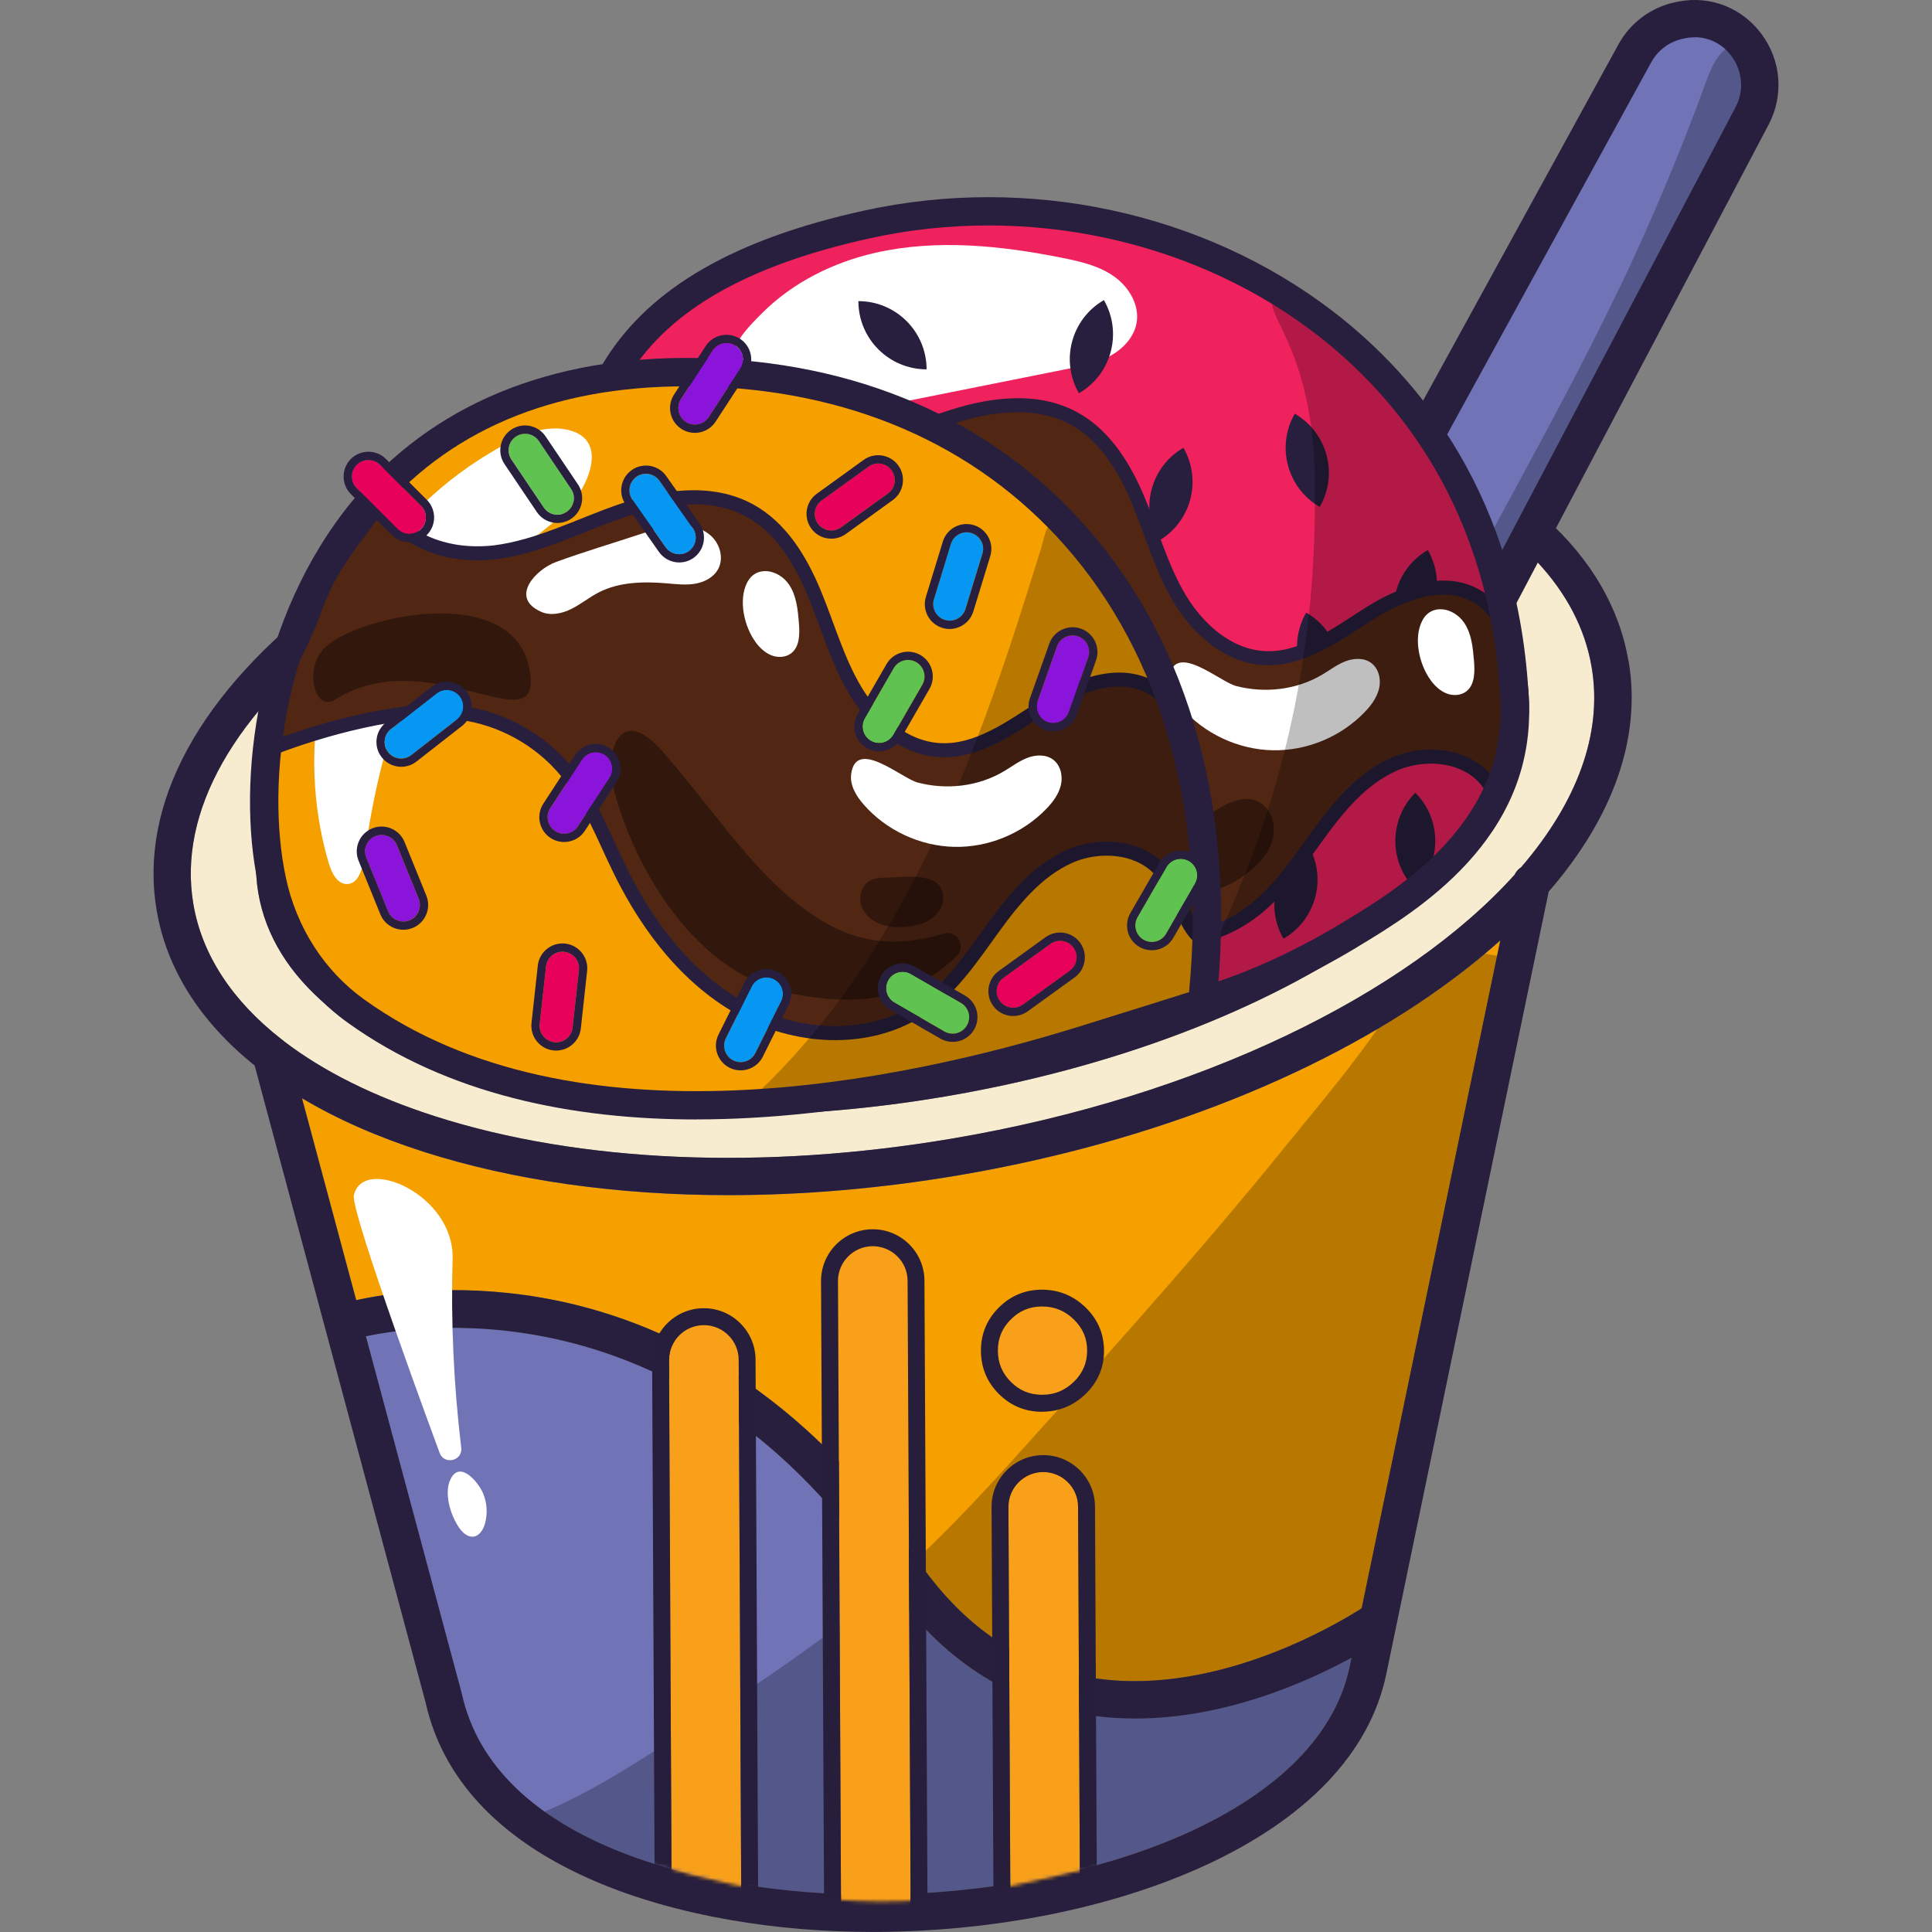 <svg width="550" height="550" viewBox="0 0 550 550" fill="none" xmlns="http://www.w3.org/2000/svg">
<rect x="0" y="0" width="550" height="550" fill="#808080" stroke="none"/>
<g clip-path="url(#clip0_355_637)">
<path d="M414.37 278.172C378.51 305.177 328.258 325.215 272.873 334.602C250.598 338.379 228.543 340.249 207.368 340.249C175.853 340.249 146.263 336.105 120.688 327.929C107.562 323.73 95.957 318.597 85.983 312.657L101.42 370.15C109.45 368.354 129.085 365.145 153.872 369.38C183.242 374.404 225.61 391.307 260.682 443.355C273.442 462.294 289.722 473.734 309.063 477.345C344.355 483.927 380.013 462.752 387.677 457.857L427.13 267.74C423.188 271.279 418.935 274.762 414.388 278.19L414.37 278.172Z" fill="#F6A000"/>
<path d="M366.63 148.867C346.922 143.293 324.17 140.488 299.842 140.488C280.903 140.488 261.03 142.193 240.863 145.603C194.792 153.413 153.01 169.217 123.182 190.098C94.508 210.192 80.593 232.338 83.985 252.45C87.395 272.562 107.818 288.878 141.515 298.412C176.55 308.312 221.21 309.485 267.282 301.675C313.353 293.865 355.135 278.062 384.963 257.18C413.637 237.087 427.552 214.94 424.16 194.828C420.75 174.717 400.327 158.4 366.63 148.867Z" fill="#FECF8B"/>
<g style="mix-blend-mode:overlay" opacity="0.25">
<path d="M293.132 236.097C280.537 264.99 264.99 294.69 238.058 311.062C256.41 314.435 275.037 308.477 292.728 302.61C303.435 299.053 314.16 295.497 324.867 291.94C333.832 288.97 342.87 285.963 351.157 281.417C358.105 277.622 364.43 272.8 371.14 268.62C385.33 259.802 401.757 253.532 412.353 240.588C416.772 235.18 419.925 228.873 422.822 222.53C427.423 212.447 431.548 201.337 429.183 190.52C425.682 174.497 409.64 164.963 395.12 157.337C386.063 152.588 376.988 147.822 367.455 144.1C355.41 139.407 339.625 134.053 326.498 135.135C313.372 136.217 313.317 143.66 313.573 154.513C314.233 183.04 304.37 210.302 293.132 236.097Z" fill="black"/>
</g>
<path d="M323.18 489.225C317.9 489.225 312.547 488.785 307.138 487.777C284.863 483.652 266.255 470.69 251.827 449.277C196.13 366.612 121.238 376.805 104.133 380.417L131.395 481.983C131.395 481.983 131.432 482.13 131.45 482.222C140.782 524.462 199.76 539.367 248.105 539.367C248.6 539.367 249.095 539.367 249.59 539.367C309.852 538.982 375.43 516.56 384.175 474.43L384.707 471.9C371.837 478.922 348.645 489.207 323.162 489.207L323.18 489.225Z" fill="#7074B7"/>
<g style="mix-blend-mode:overlay" opacity="0.25">
<path d="M298.503 404.286C283.873 420.64 269.188 437.048 252.615 451.458C234.135 467.518 213.51 480.883 192.958 494.193C178.328 503.671 163.497 513.241 146.978 518.833C164.523 538.505 193.197 542.776 219.377 545.801C248.728 549.193 279.84 552.328 306.625 539.861C315.095 535.92 322.85 530.511 331.522 527.065C337.718 524.608 344.282 523.178 350.423 520.575C373.578 510.821 390.408 487.391 395.175 462.733C403.902 417.633 412.39 368.756 423.023 322.025C425.242 312.308 423.83 301.638 427.277 292.288C429.733 285.615 426.782 279.198 426.287 272.103C410.062 268.931 404.8 272.91 396.972 285.523C387.878 300.153 376.127 313.738 365.31 327.103C343.897 353.558 321.2 378.931 298.522 404.305L298.503 404.286Z" fill="black"/>
</g>
<path d="M301.088 117.627C280.665 117.627 259.123 119.405 237.05 123.145C183.315 132.239 134.695 151.58 100.155 177.577C66.623 202.822 50.6 231.147 55.037 257.345C57.493 271.847 66.11 284.9 80.098 295.845C80.355 296.01 80.593 296.212 80.813 296.414C91.978 304.975 106.462 312.217 123.915 317.809C165.092 330.99 217.342 333.227 271.095 324.134C341.623 312.18 400.547 283.049 431.163 249.04C431.603 248.142 432.263 247.39 433.07 246.877C448.8 228.58 456.335 208.982 453.108 189.934C445.61 145.677 382.232 117.645 301.088 117.645V117.627ZM391.068 265.87C359.993 287.65 316.653 304.077 269.078 312.144C248.362 315.645 227.902 317.405 208.377 317.405C183.04 317.405 159.28 314.472 138.655 308.624C100.797 297.917 77.678 278.594 73.535 254.21C69.41 229.827 84.883 203.977 117.095 181.39C148.17 159.61 191.51 143.184 239.085 135.117C286.678 127.05 332.988 128.315 369.508 138.637C407.367 149.344 430.485 168.667 434.628 193.05C438.753 217.434 423.28 243.284 391.068 265.87Z" fill="#F7ECD0"/>
<path d="M369.508 138.637C332.988 128.315 286.66 127.05 239.085 135.117C191.492 143.183 148.17 159.61 117.095 181.39C84.865 203.977 69.41 229.827 73.535 254.21C77.66 278.593 100.797 297.917 138.655 308.623C159.28 314.453 183.04 317.405 208.377 317.405C227.902 317.405 248.38 315.663 269.078 312.143C316.672 304.077 359.993 287.65 391.068 265.87C423.298 243.283 438.753 217.433 434.628 193.05C430.503 168.667 407.367 149.343 369.508 138.637ZM384.963 257.162C355.153 278.062 313.353 293.865 267.282 301.657C221.21 309.448 176.55 308.293 141.515 298.393C107.818 288.86 87.395 272.543 83.985 252.432C80.575 232.32 94.49 210.173 123.182 190.08C152.992 169.18 194.792 153.377 240.863 145.585C261.03 142.175 280.903 140.47 299.842 140.47C324.17 140.47 346.94 143.275 366.63 148.848C400.327 158.382 420.75 174.698 424.16 194.81C427.57 214.922 413.655 237.068 384.963 257.162Z" fill="#271F3D"/>
<path d="M463.577 188.137C458.443 157.85 431.42 133.412 387.475 119.35C344.722 105.655 290.675 103.29 235.29 112.658C179.905 122.045 129.653 142.083 93.793 169.088C56.925 196.845 39.453 228.818 44.587 259.105C47.428 275.898 57.017 290.895 72.49 303.325L121.147 484.623C131.908 532.932 195.928 549.982 248.197 549.982C248.71 549.982 249.205 549.982 249.718 549.982C283.488 549.762 316.36 543.162 342.32 531.392C371.892 517.972 389.987 499.015 394.643 476.593L440.88 253.843C459.323 232.54 467.317 209.917 463.632 188.155L463.577 188.137ZM387.658 457.838C379.995 462.733 344.337 483.908 309.045 477.327C289.703 473.715 273.442 462.293 260.663 443.337C225.592 391.288 183.223 374.385 153.853 369.362C129.067 365.127 109.432 368.335 101.402 370.132L85.965 312.638C95.938 318.578 107.543 323.712 120.67 327.91C146.245 336.087 175.835 340.23 207.35 340.23C228.543 340.23 250.598 338.36 272.855 334.583C328.24 325.197 378.492 305.158 414.352 278.153C418.898 274.725 423.133 271.242 427.093 267.703L387.64 457.82L387.658 457.838ZM249.627 539.367C249.132 539.367 248.637 539.367 248.142 539.367C199.797 539.367 140.8 524.443 131.487 482.222C131.487 482.148 131.45 482.075 131.432 481.983L104.17 380.417C121.275 376.805 196.148 366.612 251.863 449.277C266.292 470.69 284.9 483.633 307.175 487.777C312.565 488.785 317.937 489.225 323.217 489.225C348.7 489.225 371.873 478.94 384.762 471.918L384.23 474.448C375.485 516.578 309.907 539 249.645 539.385L249.627 539.367ZM433.07 246.858C432.263 247.372 431.585 248.123 431.163 249.022C400.547 283.03 341.623 312.162 271.095 324.115C217.36 333.208 165.092 330.972 123.915 317.79C106.462 312.198 91.978 304.957 80.813 296.395C80.593 296.175 80.355 295.992 80.098 295.827C66.11 284.882 57.493 271.847 55.037 257.327C50.6 231.147 66.623 202.822 100.155 177.558C134.695 151.562 183.297 132.22 237.05 123.127C259.123 119.387 280.665 117.608 301.088 117.608C382.232 117.608 445.61 145.64 453.108 189.897C456.335 208.945 448.8 228.543 433.07 246.84V246.858Z" fill="#271F3D"/>
<mask id="mask0_355_637" style="mask-type:luminance" maskUnits="userSpaceOnUse" x="111" y="309" width="301" height="233">
<path d="M134.237 506.917L111.723 341.862L284.203 332.512L411.657 309.943L392.81 483.193L331.522 527.083L278.667 539.018C247.592 544.463 216.223 539.77 186.028 530.64L146.96 518.833" fill="white"/>
</mask>
<g mask="url(#mask0_355_637)">
<path d="M287.778 393.415C290.253 395.89 293.168 397.081 296.688 397.081C296.688 397.081 296.725 397.081 296.743 397.081C300.245 397.081 303.178 395.853 305.727 393.36C308.257 390.885 309.503 387.988 309.485 384.486C309.467 380.985 308.238 378.088 305.69 375.631C303.123 373.156 300.153 371.946 296.633 371.946H296.597C293.113 371.946 290.217 373.175 287.742 375.65C285.267 378.125 284.075 381.04 284.075 384.541C284.075 388.043 285.285 390.958 287.778 393.415Z" fill="#F9A01B"/>
<path d="M296.688 401.885H296.743C301.492 401.867 305.635 400.144 309.082 396.807C312.547 393.415 314.307 389.272 314.288 384.487C314.27 379.702 312.51 375.559 309.027 372.185C305.562 368.83 301.382 367.144 296.615 367.144H296.56C291.793 367.162 287.687 368.885 284.313 372.259C280.94 375.632 279.235 379.775 279.253 384.56C279.272 389.345 280.977 393.47 284.368 396.844C287.76 400.217 291.903 401.922 296.688 401.904V401.885ZM296.597 371.929H296.633C300.153 371.929 303.123 373.12 305.69 375.614C308.238 378.089 309.485 380.985 309.485 384.469C309.485 387.952 308.257 390.867 305.727 393.342C303.178 395.835 300.245 397.045 296.743 397.064H296.688C293.168 397.064 290.253 395.872 287.778 393.397C285.303 390.922 284.093 388.025 284.075 384.524C284.057 381.022 285.267 378.107 287.742 375.632C290.198 373.157 293.095 371.947 296.597 371.929Z" fill="#271E3B"/>
<path d="M296.945 419.045C291.482 419.063 287.045 423.537 287.082 429L288.108 639.723C288.127 645.187 292.6 649.605 298.063 649.568C303.527 649.532 307.963 645.077 307.927 639.613L306.9 428.89C306.882 423.427 302.408 419.008 296.945 419.045Z" fill="#F9A01B"/>
<path d="M296.927 414.242C288.805 414.278 282.223 420.915 282.278 429.018L283.305 639.742C283.342 647.845 289.978 654.427 298.1 654.372C306.222 654.335 312.803 647.698 312.748 639.595L311.722 428.872C311.685 420.768 305.048 414.187 296.927 414.242ZM307.927 639.632C307.945 645.095 303.527 649.55 298.063 649.587C292.6 649.623 288.127 645.187 288.108 639.742L287.082 429.018C287.063 423.555 291.482 419.1 296.945 419.063C302.408 419.045 306.882 423.463 306.9 428.908L307.927 639.632Z" fill="#271E3B"/>
<path d="M248.417 354.768C242.953 354.786 238.517 359.259 238.553 364.723L239.892 639.979C239.91 645.443 244.383 649.861 249.847 649.824C255.31 649.806 259.747 645.333 259.71 639.869L258.372 364.613C258.353 359.149 253.88 354.731 248.417 354.768Z" fill="#F9A01B"/>
<path d="M248.398 349.947C240.277 349.983 233.695 356.62 233.732 364.723L235.07 639.98C235.107 648.083 241.743 654.665 249.865 654.61C257.987 654.573 264.568 647.937 264.513 639.833L263.175 364.577C263.138 356.473 256.502 349.892 248.38 349.947H248.398ZM259.71 639.87C259.728 645.333 255.31 649.788 249.847 649.825C244.383 649.843 239.91 645.425 239.892 639.98L238.553 364.723C238.535 359.26 242.953 354.805 248.417 354.768C253.88 354.75 258.353 359.168 258.372 364.613L259.71 639.87Z" fill="#271E3B"/>
<path d="M200.31 377.227C194.847 377.245 190.41 381.718 190.447 387.182L191.675 640.2C191.693 645.663 196.167 650.082 201.63 650.045C207.093 650.027 211.53 645.553 211.493 640.09L210.265 387.072C210.247 381.608 205.773 377.19 200.31 377.227Z" fill="#F9A01B"/>
<path d="M200.292 372.423C192.17 372.46 185.588 379.097 185.643 387.2L186.872 640.218C186.908 648.322 193.545 654.903 201.667 654.848C209.788 654.812 216.37 648.175 216.315 640.072L215.087 387.053C215.05 378.95 208.413 372.368 200.292 372.423ZM211.512 640.108C211.53 645.572 207.112 650.026 201.648 650.063C196.185 650.082 191.712 645.663 191.693 640.218L190.465 387.2C190.447 381.737 194.865 377.282 200.328 377.245C205.792 377.208 210.265 381.645 210.283 387.09L211.512 640.108Z" fill="#271E3B"/>
</g>
<path d="M347.783 229.662L465.3 15.382C467.94 10.45 472.615 6.967 478.097 5.812C478.372 5.757 478.665 5.702 478.958 5.647C494.303 2.75 506.073 19.195 498.795 33L404.983 211.017L347.783 229.662Z" fill="#7074B7"/>
<g style="mix-blend-mode:overlay" opacity="0.25">
<path d="M460.735 82.537C451.238 102.373 440.77 121.715 430.32 141.057C420.915 158.455 411.492 175.853 401.023 192.647C396.697 199.595 392.187 206.433 387.512 213.162C389.877 215.49 393.69 215.82 396.825 214.72C399.96 213.62 402.527 211.365 404.837 209C409.677 204.068 413.838 198.477 417.157 192.427C420.328 186.652 422.73 180.473 425.407 174.46C431.09 161.627 438.02 149.38 444.858 137.115C462.843 104.775 480.205 72.068 496.173 38.665C499.015 32.707 505.175 21.047 498.997 15.308C492.03 8.855 487.868 17.215 485.87 22.752C478.482 43.083 470.103 63.048 460.772 82.573L460.735 82.537Z" fill="black"/>
</g>
<path d="M347.783 234.96C346.225 234.96 344.722 234.282 343.695 233.035C342.302 231.349 342.082 229.002 343.127 227.095L460.643 12.815C463.998 6.545 469.975 2.072 476.997 0.605L477.95 0.422C486.988 -1.301 495.99 2.274 501.49 9.717C507.1 17.307 507.852 27.17 503.488 35.475L409.677 213.492C409.035 214.72 407.935 215.637 406.633 216.059L349.433 234.704C348.883 234.887 348.333 234.96 347.783 234.96ZM482.478 10.615C481.653 10.615 480.792 10.688 479.948 10.854L479.197 11C475.237 11.825 471.882 14.337 469.993 17.875L358.893 220.44L401.28 206.617L494.083 30.507C497.017 24.933 495.422 19.36 492.947 16.005C490.38 12.522 486.567 10.597 482.46 10.597L482.478 10.615Z" fill="#271F3D"/>
<path d="M199.943 240.882C187.22 232.541 179.245 218.589 176.073 203.702C166.375 158.144 139.132 87.579 246.785 63.892C327.672 46.091 426.342 93.006 431.2 199.779C432.887 237.087 399.63 256.832 384.285 266.109C276.21 331.394 206.342 245.081 199.943 240.882Z" fill="#EF225D"/>
<g style="mix-blend-mode:overlay">
<path d="M249.315 71.94C266.75 68.017 284.973 69.905 302.5 73.425C307.615 74.452 312.84 75.662 317.112 78.669C321.383 81.675 324.5 86.864 323.547 91.997C322.795 96.067 319.66 99.367 316.012 101.347C312.363 103.327 308.238 104.152 304.187 104.959C287.43 108.314 270.673 111.669 253.898 115.024C250.268 115.757 246.602 116.472 242.917 116.344C237.728 116.16 232.76 114.272 227.902 112.42C223.447 110.715 210.797 108.387 208.89 103.62C206.983 98.854 213.877 92.235 216.865 89.229C225.61 80.429 237.27 74.635 249.315 71.94Z" fill="white"/>
</g>
<path d="M406.464 156.589C411.817 165.861 408.646 177.748 399.358 183.11C394.004 173.838 397.176 161.951 406.464 156.589Z" fill="#271F3D"/>
<path d="M314.255 85.433C319.608 94.705 316.437 106.592 307.149 111.954C301.795 102.682 304.967 90.795 314.255 85.433Z" fill="#271F3D"/>
<path d="M371.848 174.391C381.12 179.744 384.317 191.624 378.954 200.912C369.682 195.559 366.485 183.679 371.848 174.391Z" fill="#271F3D"/>
<path d="M402.911 225.678C410.482 233.248 410.495 245.551 402.911 253.135C395.34 245.564 395.328 233.261 402.911 225.678Z" fill="#271F3D"/>
<path d="M372.48 240.716C377.833 249.988 374.661 261.875 365.373 267.237C360.02 257.965 363.192 246.078 372.48 240.716Z" fill="#271F3D"/>
<path d="M336.894 127.48C342.247 136.753 339.075 148.639 329.787 154.002C324.434 144.73 327.605 132.843 336.894 127.48Z" fill="#271F3D"/>
<path d="M346.607 197.04C351.96 206.312 348.788 218.199 339.5 223.561C334.147 214.289 337.318 202.403 346.607 197.04Z" fill="#271F3D"/>
<path d="M368.598 117.781C377.87 123.135 381.066 135.015 375.704 144.303C366.432 138.949 363.235 127.069 368.598 117.781Z" fill="#271F3D"/>
<path d="M168.447 187.331C183.223 181.427 207.552 174.681 223.337 176.716C234.997 178.219 245.997 184.287 253.477 193.344C260.407 201.722 264.183 212.172 269.005 221.926C276.962 238.041 288.493 253.019 304.37 261.452C320.247 269.886 340.908 270.637 355.538 260.224C363.66 254.431 369.288 245.869 375.155 237.784C381.022 229.699 387.658 221.632 396.77 217.599C405.9 213.566 418.128 214.886 423.848 223.062C425.37 225.244 425.113 225.482 425.553 228.104C426.287 232.614 434.335 204.234 432.795 195.031C431.2 185.497 428.835 174.791 420.548 169.822C411.088 164.139 398.897 168.924 389.583 174.827C380.27 180.731 370.608 188.064 359.608 187.331C349.525 186.652 341.055 179.117 335.848 170.446C330.642 161.774 327.965 151.874 324.078 142.542C320.192 133.211 314.618 123.971 305.745 119.131C294.672 113.081 280.922 115.189 269.005 119.314C257.088 123.457 245.63 129.489 233.108 131.047C220.367 132.477 207.478 128.371 200.677 117.077C193.325 127.197 186.267 134.861 181.977 147.236C177.687 159.611 167.182 174.076 168.428 187.367L168.447 187.331Z" fill="#512714" stroke="#271F3C" stroke-width="4" stroke-miterlimit="10"/>
<g style="mix-blend-mode:soft-light" opacity="0.4">
<path d="M338.232 236.024C336.123 237.344 333.923 238.774 332.768 240.974C331.063 244.219 332.218 248.49 334.968 250.91C337.718 253.33 341.678 254.045 345.272 253.385C348.865 252.725 352.147 250.837 355.025 248.6C357.867 246.4 360.488 243.724 361.808 240.369C363.128 237.014 362.945 232.907 360.617 230.157C354.31 222.695 343.64 232.614 338.232 236.005V236.024Z" fill="black"/>
</g>
<g style="mix-blend-mode:overlay">
<path d="M376.402 192.061C378.583 190.759 380.637 189.183 383.002 188.266C385.367 187.349 388.245 187.203 390.298 188.688C392.48 190.264 393.213 193.326 392.608 195.948C392.003 198.569 390.335 200.824 388.465 202.749C381.718 209.771 371.965 213.804 362.23 213.584C352.495 213.364 342.925 208.909 336.508 201.594C334.363 199.156 332.475 196.094 332.897 192.868C334.253 182.454 347.197 194.041 351.817 195.269C359.993 197.433 369.087 196.424 376.383 192.061H376.402Z" fill="white"/>
</g>
<g style="mix-blend-mode:overlay" opacity="0.25">
<path d="M355.007 247.373C351.725 255.806 348.022 264.074 344.337 272.343C342.65 276.119 341.422 281.528 344.978 283.618C347.343 285.011 350.332 283.856 352.825 282.701C370.15 274.634 387.677 266.439 402.343 254.211C417.01 241.983 428.762 225.061 430.65 206.049C432.447 188.064 425.425 170.483 418.477 153.799C412.207 138.729 405.772 123.458 395.872 110.331C391.985 105.198 368.482 78.835 362.982 84.335C359.003 88.313 370.315 95.335 373.633 124.264C374.532 132.184 374.403 140.178 374.275 148.153C374.037 164.084 372.478 179.998 369.618 195.691C366.392 213.328 361.515 230.653 354.988 247.373H355.007Z" fill="black"/>
</g>
<path d="M305.03 294.526C290.62 294.526 276.393 292.087 262.387 287.192C230.67 276.119 208.982 255.091 200.823 247.171C199.503 245.887 198.128 244.567 197.707 244.256C184.873 235.822 175.78 221.724 172.132 204.564C171.307 200.677 170.353 196.644 169.345 192.372C162.855 164.726 154.752 130.296 172.443 102.209C185.258 81.841 209.293 68.017 245.923 59.969C292.728 49.666 342.668 60.391 379.5 88.661C403.462 107.049 432.593 141.222 435.252 199.632C437.048 239.012 403.113 259.509 386.797 269.354L386.393 269.611C358.875 286.239 331.65 294.562 305.03 294.562V294.526ZM281.417 64.186C270.142 64.186 258.812 65.377 247.665 67.834C213.253 75.406 190.887 88.056 179.282 106.499C163.405 131.726 171.068 164.322 177.21 190.502C178.218 194.811 179.19 198.899 180.033 202.859C183.242 217.947 191.107 230.249 202.162 237.491C203.078 238.096 204.142 239.104 206.452 241.359C260.168 293.481 319.293 300.631 382.195 262.644L382.598 262.387C397.577 253.349 428.725 234.539 427.148 199.962C424.637 144.669 397.155 112.384 374.568 95.041C348.37 74.929 315.132 64.186 281.398 64.186H281.417Z" fill="#271F3D"/>
<path d="M101.273 287.778C88.917 278.887 80.575 265.485 77.403 250.598C67.705 205.04 88.037 104.078 198.257 105.948C293.7 107.562 353.558 181.977 342.228 285.505C342.228 285.505 325.068 290.95 307.945 296.248C261.47 310.64 163.607 332.64 101.273 287.778Z" fill="#F6A000"/>
<g style="mix-blend-mode:overlay">
<path d="M141.148 161.095C129.048 171.05 120.395 184.727 114.62 199.283C108.845 213.84 105.802 229.35 103.51 244.842C103.07 247.793 101.915 251.478 98.945 251.662C96.122 251.845 94.453 248.618 93.647 245.905C86.02 220.367 88.917 191.822 101.548 168.355C110.312 152.075 123.677 138.362 139.535 128.92C146.08 125.033 153.89 120.523 161.81 122.412C170.445 124.465 169.382 132.403 165.862 138.82C160.38 148.775 149.637 154.11 141.148 161.077V161.095Z" fill="white"/>
</g>
<path d="M76.138 213.529C90.915 207.626 115.243 200.879 131.028 202.914C142.688 204.417 153.688 210.486 161.168 219.542C168.098 227.921 171.875 238.371 176.697 248.124C184.653 264.239 196.185 279.217 212.062 287.651C227.938 296.084 248.6 296.836 263.23 286.422C271.352 280.629 276.98 272.067 282.847 263.982C288.713 255.897 295.35 247.831 304.462 243.797C313.592 239.764 325.82 241.084 331.54 249.261C333.062 251.442 335.427 253.312 335.848 255.934C336.582 260.444 340.762 268.254 343.053 266.916C345.895 265.284 345.638 252.084 345.088 248.857C343.548 239.654 342.008 230.432 340.468 221.229C338.873 211.696 336.508 200.989 328.222 196.021C318.762 190.337 306.57 195.122 297.257 201.026C287.943 206.929 278.282 214.262 267.282 213.529C257.198 212.851 248.728 205.316 243.522 196.644C238.333 187.972 235.638 178.072 231.752 168.741C227.865 159.409 222.292 150.169 213.418 145.329C202.345 139.279 188.595 141.387 176.678 145.512C164.762 149.637 153.303 155.687 140.782 157.246C128.04 158.676 115.152 154.569 108.35 143.276C100.998 153.396 93.94 161.059 89.65 173.434C85.305 186.029 74.855 200.274 76.102 213.566L76.138 213.529Z" fill="#512714" stroke="#271F3D" stroke-width="4" stroke-miterlimit="10"/>
<g style="mix-blend-mode:overlay" opacity="0.25">
<path d="M266.677 237.399C253.092 266.512 235.217 294.049 211.108 315.279C237.068 314.087 262.588 308.275 287.925 302.482C295.57 300.74 303.215 298.999 310.823 297.055C320.925 294.489 331.632 291.115 337.993 282.865C344.832 273.992 344.905 261.764 343.897 250.617C341.312 222.145 333.575 194.15 321.2 168.392C318.798 163.405 316.177 158.419 312.363 154.404C310.2 152.13 305.378 147.749 301.895 147.914C297.642 148.115 297.513 152.442 296.395 156.035C293.535 165.239 290.657 174.442 287.613 183.59C281.527 201.85 274.853 219.945 266.695 237.417L266.677 237.399Z" fill="black"/>
</g>
<path d="M198.275 318.688C163.148 318.688 127.545 311.685 98.908 291.078C85.947 281.747 76.908 267.685 73.443 251.46C67.228 222.292 73.003 175.762 100.357 142.542C122.833 115.262 156.677 101.237 198.33 101.915C243.833 102.685 282.223 119.35 309.32 150.095C339.038 183.81 352.147 232.045 346.243 285.963L345.95 288.585L343.438 289.373C343.273 289.428 326.058 294.873 309.118 300.117C281.087 308.788 240.002 318.67 198.257 318.67L198.275 318.688ZM195.232 109.982C157.025 109.982 127.233 122.65 106.608 147.693C80.96 178.842 75.552 222.438 81.363 249.773C84.388 264.018 92.308 276.357 103.638 284.497C163.478 327.562 256.593 307.927 306.753 292.38C319.843 288.328 333.08 284.148 338.488 282.443C343.438 231.88 330.972 186.872 303.252 155.43C277.695 126.427 241.358 110.715 198.183 109.982C197.193 109.982 196.185 109.963 195.213 109.963L195.232 109.982Z" fill="#271F3D"/>
<path d="M244.365 85.727C255.072 85.727 263.78 94.417 263.78 105.142C253.073 105.142 244.365 96.452 244.365 85.727Z" fill="#271F3D"/>
<g style="mix-blend-mode:overlay">
<path d="M182.618 151.947C185.918 150.847 189.255 149.747 192.72 149.564C196.185 149.38 199.852 150.205 202.418 152.552C204.985 154.899 206.103 158.95 204.435 162.012C203.152 164.377 200.512 165.734 197.872 166.174C195.232 166.614 192.518 166.302 189.842 166.064C183.26 165.514 176.348 165.624 170.482 168.63C167.787 170.005 165.403 171.967 162.708 173.324C160.013 174.68 156.713 175.395 153.963 174.13C144.925 170.024 152.662 162.049 158.217 160.014C166.247 157.062 174.497 154.642 182.618 151.947Z" fill="white"/>
</g>
<g style="mix-blend-mode:overlay">
<path d="M285.817 219.56C287.998 218.258 290.052 216.682 292.417 215.765C294.782 214.848 297.66 214.702 299.713 216.187C301.895 217.763 302.628 220.825 302.023 223.447C301.418 226.068 299.75 228.323 297.88 230.248C291.133 237.27 281.38 241.303 271.645 241.083C261.91 240.863 252.34 236.408 245.923 229.093C243.778 226.655 241.89 223.593 242.312 220.367C243.668 209.953 256.612 221.54 261.232 222.768C269.408 224.932 278.502 223.923 285.798 219.56H285.817Z" fill="white"/>
</g>
<g style="mix-blend-mode:overlay">
<path d="M215.105 182.821C216.278 184.397 217.745 185.809 219.578 186.542C221.412 187.276 223.612 187.184 225.188 186.011C227.7 184.122 227.682 180.419 227.425 177.284C227.113 173.526 226.747 169.584 224.638 166.449C221.705 162.104 215.307 160.784 212.703 165.826C210.1 170.867 211.915 178.494 215.123 182.821H215.105Z" fill="white"/>
</g>
<g style="mix-blend-mode:soft-light" opacity="0.4">
<path d="M188.907 214.262C202.308 229.699 212.465 245.136 224.95 255.586C237.435 266.036 250.085 271.444 268.547 265.779C272.378 264.605 275.238 269.317 272.378 272.122C258.298 285.945 241.743 285.946 226.563 283.086C193.875 276.944 178.035 239.416 174.332 223.099C172.517 215.087 175.927 199.284 188.907 214.244V214.262Z" fill="black"/>
</g>
<g style="mix-blend-mode:soft-light" opacity="0.4">
<path d="M252.762 249.829C250.983 249.829 249.113 249.847 247.573 250.746C245.318 252.047 244.383 255.072 245.117 257.584C245.85 260.096 247.977 262.021 250.397 262.992C252.817 263.964 255.512 264.074 258.115 263.817C260.663 263.561 263.267 262.937 265.338 261.416C267.41 259.894 268.858 257.346 268.492 254.797C267.52 247.886 257.308 249.829 252.743 249.829H252.762Z" fill="black"/>
</g>
<g style="mix-blend-mode:soft-light" opacity="0.4">
<path d="M95.37 199.173C121.44 182.802 152.607 211.035 151.048 192.757C148.72 165.403 103.638 174.717 92.95 183.92C86.203 189.732 89.448 202.895 95.37 199.192V199.173Z" fill="black"/>
</g>
<g style="mix-blend-mode:overlay">
<path d="M407.293 193.673C408.467 195.25 409.933 196.662 411.767 197.395C413.6 198.128 415.8 198.037 417.377 196.863C419.888 194.975 419.87 191.272 419.613 188.137C419.302 184.378 418.935 180.437 416.827 177.302C413.893 172.957 407.495 171.637 404.892 176.678C402.27 181.757 404.103 189.347 407.312 193.673H407.293Z" fill="white"/>
</g>
<path d="M305.598 269.776C304.077 267.668 301.125 267.191 299.035 268.713L285.688 278.356C283.58 279.878 283.103 282.829 284.625 284.919C286.147 287.009 289.098 287.504 291.188 285.983L304.535 276.339C306.643 274.818 307.12 271.866 305.598 269.776Z" fill="#E8015A"/>
<path d="M307.505 268.401C305.232 265.247 300.813 264.532 297.642 266.806L284.295 276.449C281.142 278.722 280.427 283.141 282.7 286.312C284.973 289.466 289.392 290.181 292.563 287.907L305.91 278.264C309.063 275.991 309.778 271.572 307.505 268.401ZM291.188 285.982C289.08 287.504 286.147 287.027 284.625 284.919C283.103 282.811 283.58 279.877 285.688 278.356L299.035 268.712C301.143 267.191 304.077 267.667 305.598 269.776C307.12 271.884 306.643 274.817 304.535 276.339L291.188 285.982Z" fill="#271F3D"/>
<path d="M253.825 133.889C252.303 131.781 249.352 131.304 247.262 132.826L233.915 142.469C231.807 143.991 231.33 146.943 232.852 149.033C234.373 151.123 237.325 151.618 239.415 150.096L252.762 140.453C254.87 138.931 255.347 135.979 253.825 133.889Z" fill="#E8015A"/>
<path d="M255.732 132.514C253.458 129.361 249.04 128.646 245.868 130.919L232.522 140.562C229.368 142.836 228.653 147.254 230.927 150.426C233.2 153.597 237.618 154.294 240.79 152.021L254.137 142.377C257.29 140.104 258.005 135.686 255.732 132.514ZM239.415 150.114C237.307 151.636 234.373 151.159 232.852 149.051C231.33 146.942 231.807 144.009 233.915 142.487L247.262 132.844C249.37 131.322 252.303 131.799 253.825 133.907C255.347 136.016 254.87 138.949 252.762 140.471L239.415 150.114Z" fill="#271F3D"/>
<path d="M160.637 270.967C158.052 270.692 155.723 272.543 155.448 275.128L153.652 291.5C153.377 294.085 155.247 296.413 157.813 296.688C160.38 296.963 162.727 295.112 163.002 292.527L164.798 276.155C165.073 273.57 163.203 271.242 160.637 270.967Z" fill="#E8015A"/>
<path d="M160.893 268.62C157.025 268.198 153.523 271.003 153.102 274.872L151.305 291.243C150.883 295.112 153.688 298.613 157.557 299.035C161.425 299.457 164.927 296.652 165.348 292.783L167.145 276.412C167.567 272.543 164.762 269.042 160.893 268.62ZM163.002 292.527C162.727 295.112 160.398 296.982 157.813 296.688C155.228 296.395 153.358 294.085 153.652 291.5L155.448 275.128C155.723 272.543 158.052 270.673 160.637 270.967C163.222 271.26 165.092 273.57 164.798 276.155L163.002 292.527Z" fill="#271F3D"/>
<path d="M101.548 132.313C99.715 134.146 99.715 137.134 101.548 138.968L113.19 150.609C115.023 152.443 118.012 152.443 119.845 150.609C121.678 148.776 121.678 145.787 119.845 143.954L108.203 132.313C106.37 130.479 103.382 130.479 101.548 132.313Z" fill="#E8015A"/>
<path d="M99.88 130.662C97.13 133.412 97.13 137.885 99.88 140.654L111.522 152.295C114.272 155.045 118.745 155.045 121.513 152.295C124.282 149.545 124.263 145.072 121.513 142.304L109.872 130.662C107.122 127.912 102.648 127.912 99.88 130.662ZM119.845 143.972C121.678 145.805 121.678 148.794 119.845 150.627C118.012 152.46 115.023 152.46 113.19 150.627L101.548 138.985C99.715 137.152 99.715 134.164 101.548 132.33C103.382 130.497 106.37 130.497 108.203 132.33L119.845 143.972Z" fill="#271F3D"/>
<path d="M146.85 124.264C144.705 125.712 144.137 128.645 145.585 130.79L154.788 144.449C156.237 146.594 159.17 147.162 161.315 145.714C163.46 144.265 164.028 141.332 162.58 139.187L153.377 125.529C151.928 123.384 148.995 122.815 146.85 124.264Z" fill="#60C251"/>
<path d="M145.53 122.321C142.303 124.502 141.442 128.884 143.623 132.11L152.827 145.769C155.008 148.996 159.39 149.857 162.617 147.676C165.843 145.494 166.705 141.112 164.523 137.886L155.32 124.227C153.138 121.001 148.757 120.139 145.53 122.321ZM162.58 139.206C164.028 141.351 163.46 144.284 161.315 145.732C159.17 147.181 156.237 146.612 154.788 144.467L145.585 130.809C144.137 128.664 144.705 125.731 146.85 124.282C148.995 122.834 151.928 123.402 153.377 125.547L162.58 139.206Z" fill="#271F3D"/>
<path d="M252.872 278.978C251.57 281.233 252.34 284.112 254.595 285.413L268.858 293.645C271.113 294.947 273.992 294.177 275.293 291.922C276.595 289.667 275.825 286.788 273.57 285.487L259.307 277.255C257.052 275.953 254.173 276.723 252.872 278.978Z" fill="#60C251"/>
<path d="M250.837 277.787C248.893 281.16 250.048 285.487 253.422 287.43L267.685 295.662C271.058 297.605 275.385 296.45 277.328 293.077C279.272 289.704 278.117 285.377 274.743 283.434L260.48 275.202C257.107 273.259 252.78 274.414 250.837 277.787ZM273.552 285.487C275.807 286.789 276.577 289.667 275.275 291.922C273.973 294.177 271.095 294.947 268.84 293.645L254.577 285.414C252.322 284.112 251.552 281.234 252.853 278.979C254.155 276.724 257.033 275.954 259.288 277.255L273.552 285.487Z" fill="#271F3D"/>
<path d="M325.545 267.539C327.8 268.841 330.678 268.071 331.98 265.816L340.212 251.552C341.513 249.297 340.743 246.419 338.488 245.117C336.233 243.816 333.355 244.586 332.053 246.841L323.822 261.104C322.52 263.359 323.29 266.237 325.545 267.539Z" fill="#60C251"/>
<path d="M324.372 269.574C327.745 271.517 332.072 270.362 334.015 266.989L342.247 252.725C344.19 249.352 343.035 245.025 339.662 243.082C336.288 241.139 331.962 242.294 330.018 245.667L321.787 259.93C319.843 263.304 320.998 267.63 324.372 269.574ZM332.053 246.84C333.355 244.585 336.233 243.815 338.488 245.117C340.743 246.419 341.513 249.297 340.212 251.552L331.98 265.815C330.678 268.07 327.8 268.84 325.545 267.539C323.29 266.237 322.52 263.359 323.822 261.104L332.053 246.84Z" fill="#271F3D"/>
<path d="M247.903 210.907C250.158 212.209 253.037 211.439 254.338 209.184L262.57 194.92C263.872 192.665 263.102 189.787 260.847 188.485C258.592 187.184 255.713 187.954 254.412 190.209L246.18 204.472C244.878 206.727 245.648 209.605 247.903 210.907Z" fill="#60C251"/>
<path d="M246.73 212.96C250.103 214.904 254.43 213.749 256.373 210.375L264.605 196.112C266.548 192.739 265.393 188.412 262.02 186.469C258.647 184.525 254.32 185.68 252.377 189.054L244.145 203.317C242.202 206.69 243.357 211.017 246.73 212.96ZM254.412 190.227C255.713 187.972 258.592 187.202 260.847 188.504C263.102 189.805 263.872 192.684 262.57 194.939L254.338 209.202C253.037 211.457 250.158 212.227 247.903 210.925C245.648 209.624 244.878 206.745 246.18 204.49L254.412 190.227Z" fill="#271F3D"/>
<path d="M276.54 151.746C274.065 150.994 271.425 152.387 270.673 154.862L265.852 170.611C265.1 173.086 266.493 175.726 268.968 176.477C271.443 177.229 274.083 175.836 274.835 173.361L279.657 157.612C280.408 155.137 279.015 152.497 276.54 151.746Z" fill="#0597F2"/>
<path d="M277.218 149.491C273.497 148.354 269.537 150.462 268.4 154.184L263.578 169.932C262.442 173.654 264.55 177.614 268.272 178.751C271.993 179.887 275.953 177.779 277.09 174.057L281.912 158.309C283.048 154.587 280.94 150.627 277.218 149.491ZM274.853 173.361C274.102 175.836 271.462 177.247 268.987 176.477C266.512 175.707 265.1 173.086 265.87 170.611L270.692 154.862C271.443 152.387 274.083 150.976 276.558 151.746C279.033 152.516 280.445 155.137 279.675 157.612L274.853 173.361Z" fill="#271F3D"/>
<path d="M181.207 135.74C179.08 137.225 178.567 140.177 180.052 142.303L189.512 155.778C190.997 157.905 193.948 158.418 196.075 156.933C198.202 155.448 198.715 152.497 197.23 150.37L187.77 136.895C186.285 134.768 183.333 134.255 181.207 135.74Z" fill="#0597F2"/>
<path d="M179.85 133.815C176.66 136.052 175.89 140.47 178.127 143.642L187.587 157.117C189.823 160.307 194.242 161.077 197.413 158.84C200.585 156.603 201.373 152.185 199.137 149.013L189.677 135.538C187.44 132.348 183.022 131.578 179.85 133.815ZM197.212 150.352C198.697 152.478 198.183 155.412 196.057 156.915C193.93 158.418 190.997 157.887 189.493 155.76L180.033 142.285C178.548 140.158 179.062 137.225 181.188 135.722C183.315 134.218 186.248 134.75 187.752 136.877L197.212 150.352Z" fill="#271F3D"/>
<path d="M130.9 198.202C129.305 196.149 126.335 195.8 124.3 197.395L111.32 207.534C109.267 209.129 108.918 212.099 110.513 214.134C112.108 216.169 115.078 216.535 117.113 214.94L130.093 204.802C132.147 203.207 132.495 200.237 130.9 198.202Z" fill="#0597F2"/>
<path d="M132.752 196.754C130.35 193.692 125.913 193.142 122.852 195.544L109.872 205.682C106.81 208.084 106.26 212.52 108.662 215.582C111.063 218.644 115.5 219.194 118.562 216.792L131.542 206.654C134.603 204.252 135.153 199.815 132.752 196.754ZM117.095 214.959C115.042 216.554 112.09 216.187 110.495 214.152C108.9 212.117 109.267 209.147 111.302 207.552L124.282 197.414C126.335 195.819 129.287 196.185 130.882 198.22C132.477 200.255 132.11 203.225 130.075 204.82L117.095 214.959Z" fill="#271F3D"/>
<path d="M220.293 278.722C217.965 277.567 215.142 278.502 213.987 280.83L206.635 295.57C205.48 297.899 206.415 300.722 208.743 301.877C211.072 303.032 213.895 302.097 215.05 299.769L222.402 285.029C223.557 282.7 222.622 279.877 220.293 278.722Z" fill="#0597F2"/>
<path d="M221.357 276.614C217.873 274.872 213.62 276.302 211.897 279.767L204.545 294.507C202.803 297.991 204.233 302.244 207.698 303.967C211.182 305.709 215.435 304.279 217.158 300.814L224.51 286.074C226.252 282.591 224.822 278.337 221.357 276.614ZM215.05 299.769C213.895 302.097 211.053 303.032 208.743 301.877C206.415 300.722 205.48 297.881 206.635 295.571L213.987 280.831C215.142 278.502 217.983 277.567 220.293 278.722C222.622 279.877 223.557 282.719 222.402 285.029L215.05 299.769Z" fill="#271F3D"/>
<path d="M106.847 238.003C104.445 238.975 103.272 241.725 104.262 244.127L110.458 259.38C111.43 261.782 114.18 262.955 116.582 261.965C118.983 260.975 120.157 258.243 119.167 255.842L112.97 240.588C111.998 238.187 109.248 237.013 106.847 238.003Z" fill="#8A14D9"/>
<path d="M105.967 235.822C102.355 237.289 100.613 241.414 102.08 245.025L108.277 260.279C109.743 263.89 113.868 265.632 117.48 264.165C121.092 262.699 122.833 258.574 121.367 254.962L115.17 239.709C113.703 236.097 109.578 234.355 105.967 235.822ZM119.185 255.86C120.157 258.262 119.002 261.012 116.6 261.983C114.198 262.955 111.448 261.8 110.477 259.399L104.28 244.145C103.308 241.744 104.463 238.994 106.865 238.022C109.267 237.05 112.017 238.205 112.988 240.607L119.185 255.86Z" fill="#271F3D"/>
<path d="M172.168 214.904C169.987 213.492 167.072 214.097 165.66 216.279L156.658 230.084C155.247 232.265 155.852 235.18 158.033 236.592C160.215 238.004 163.13 237.399 164.542 235.217L173.543 221.412C174.955 219.23 174.35 216.315 172.168 214.904Z" fill="#8A14D9"/>
<path d="M173.452 212.924C170.188 210.797 165.807 211.714 163.68 214.977L154.678 228.782C152.552 232.045 153.468 236.427 156.732 238.554C159.995 240.68 164.377 239.764 166.503 236.5L175.505 222.695C177.632 219.432 176.715 215.05 173.452 212.924ZM164.542 235.199C163.13 237.38 160.197 237.985 158.033 236.574C155.87 235.162 155.247 232.229 156.658 230.065L165.66 216.26C167.072 214.079 170.005 213.474 172.168 214.885C174.332 216.297 174.955 219.23 173.543 221.394L164.542 235.199Z" fill="#271F3D"/>
<path d="M209.385 98.432C207.203 97.02 204.288 97.625 202.877 99.807L193.875 113.612C192.463 115.794 193.068 118.709 195.25 120.12C197.432 121.532 200.347 120.927 201.758 118.745L210.76 104.94C212.172 102.759 211.567 99.844 209.385 98.432Z" fill="#8A14D9"/>
<path d="M210.668 96.452C207.405 94.325 203.023 95.242 200.897 98.505L191.895 112.31C189.768 115.574 190.685 119.955 193.948 122.082C197.212 124.209 201.593 123.292 203.72 120.029L212.722 106.224C214.848 102.96 213.932 98.579 210.668 96.452ZM201.758 118.727C200.347 120.909 197.413 121.514 195.25 120.102C193.087 118.69 192.463 115.757 193.875 113.594L202.877 99.789C204.288 97.607 207.222 97.002 209.385 98.414C211.548 99.825 212.172 102.759 210.76 104.922L201.758 118.727Z" fill="#271F3D"/>
<path d="M306.937 181.189C304.498 180.327 301.803 181.611 300.923 184.049L295.423 199.577C294.562 202.016 295.845 204.711 298.283 205.591C300.722 206.471 303.417 205.169 304.297 202.731L309.797 187.202C310.658 184.764 309.375 182.069 306.937 181.189Z" fill="#8A14D9"/>
<path d="M307.725 178.97C304.058 177.669 300.007 179.594 298.705 183.26L293.205 198.789C291.903 202.455 293.828 206.507 297.495 207.809C301.162 209.11 305.213 207.185 306.515 203.519L312.015 187.99C313.317 184.324 311.392 180.272 307.725 178.97ZM304.278 202.712C303.417 205.15 300.722 206.434 298.265 205.572C295.808 204.71 294.543 202.015 295.405 199.559L300.905 184.03C301.767 181.592 304.462 180.309 306.918 181.17C309.375 182.032 310.64 184.727 309.778 187.184L304.278 202.712Z" fill="#271F3D"/>
<g style="mix-blend-mode:overlay">
<path d="M128.847 358.325C128.333 376.292 129.158 394.277 131.303 412.133C131.762 415.928 126.335 417.138 125.125 413.527C125.125 413.527 99.715 345.033 100.742 340.285C103.217 328.808 129.378 339.955 128.847 358.343V358.325Z" fill="white"/>
</g>
<g style="mix-blend-mode:overlay">
<path d="M130.717 434.922C131.67 436.297 133.1 437.635 134.75 437.452C136.492 437.25 137.573 435.454 138.05 433.785C138.875 430.907 138.655 427.735 137.463 424.985C136.162 422.015 131.157 415.855 128.425 420.769C126.152 424.857 128.278 431.42 130.717 434.94V434.922Z" fill="white"/>
</g>
</g>
<defs>
<clipPath id="clip0_355_637">
<rect width="550" height="550" fill="white"/>
</clipPath>
</defs>
</svg>
